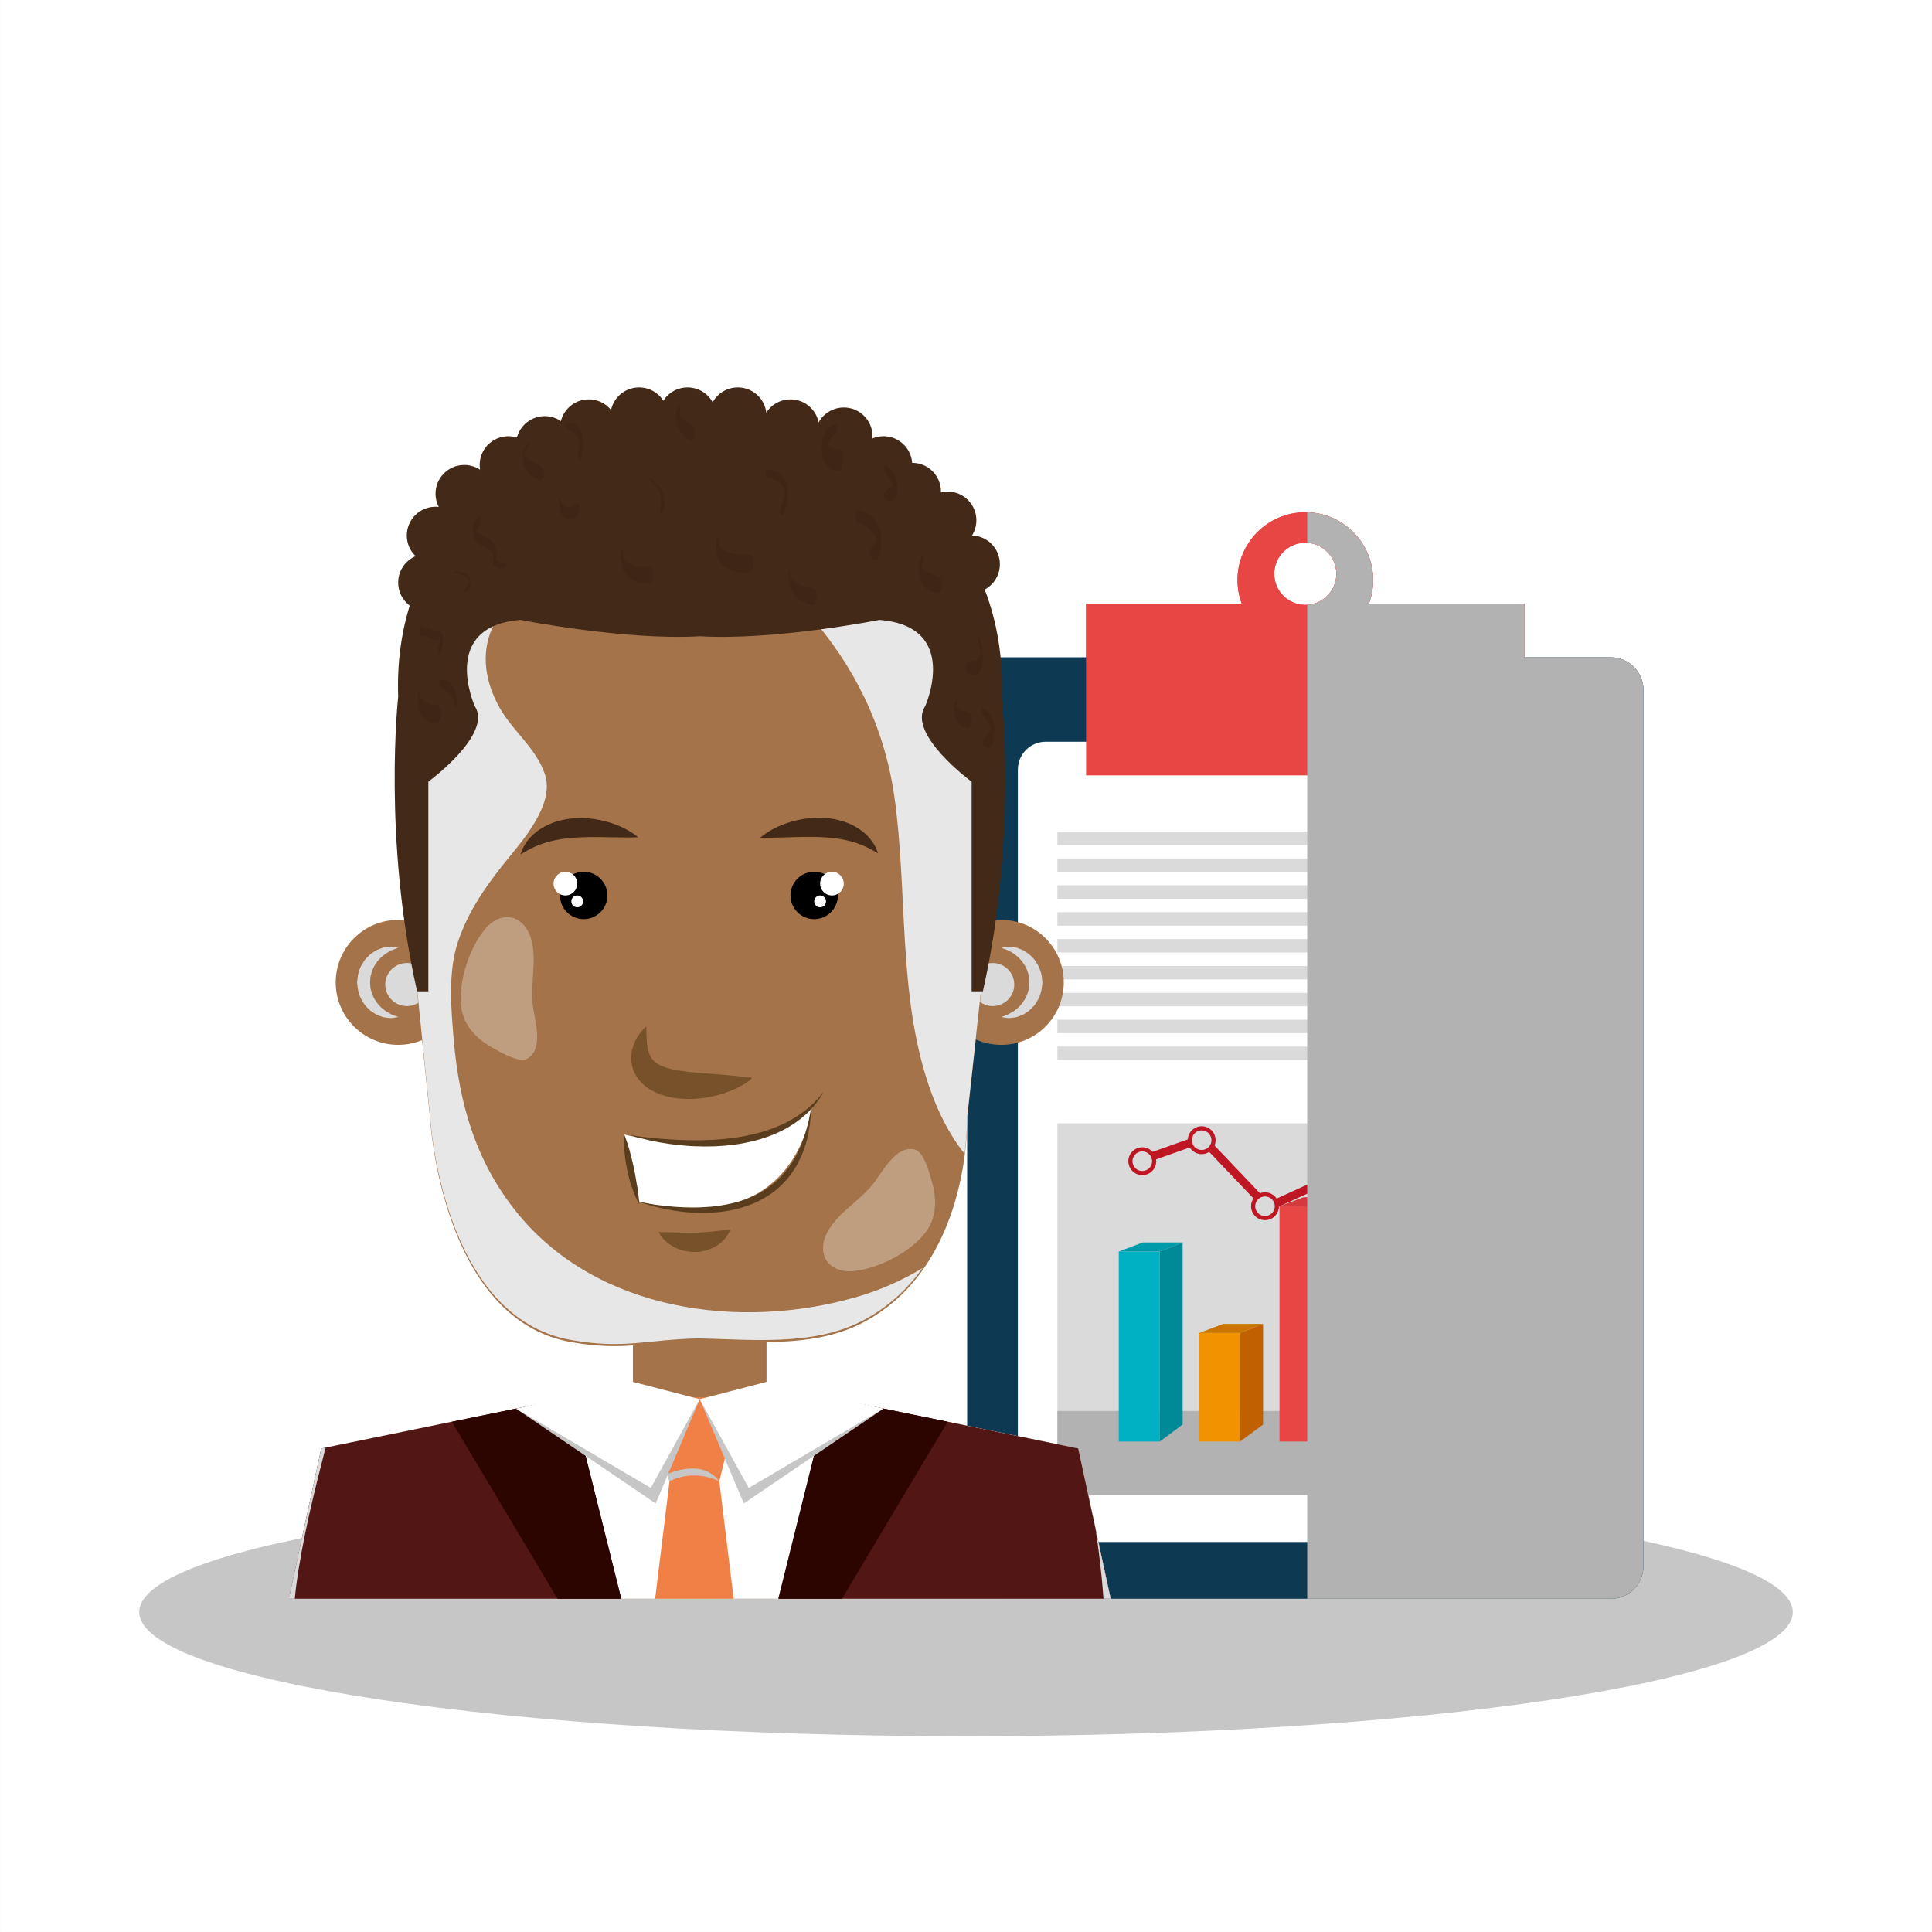 <?xml version="1.0" encoding="utf-8"?>
<!-- Generator: Adobe Illustrator 27.5.0, SVG Export Plug-In . SVG Version: 6.00 Build 0)  -->
<svg version="1.1" id="Capa_1" xmlns="http://www.w3.org/2000/svg" xmlns:xlink="http://www.w3.org/1999/xlink" x="0px" y="0px"
	 viewBox="0 0 425.2 425.2" style="enable-background:new 0 0 425.2 425.2;" xml:space="preserve">
<rect x="0" y="0" width="425.2" height="425.2" fill="#333333" stroke="none"/>
<rect x="0.002" y="0.001" style="fill:#FFFFFF;" width="425.196" height="425.197"/>
<path style="fill:#C6C6C6;" d="M394.56,354.784c0,15.087-81.468,27.321-181.961,27.321c-100.49,0-181.958-12.233-181.958-27.321
	c0-15.088,81.468-27.322,181.958-27.322C313.092,327.462,394.56,339.695,394.56,354.784z"/>
<g>
	<g>
		<g>
			<path style="fill:#E74645;" d="M301.282,132.83c0.595-1.61,0.924-3.346,0.924-5.162c0-8.244-6.684-14.927-14.927-14.927
				c-8.245,0-14.927,6.683-14.927,14.927c0,1.816,0.331,3.552,0.925,5.162h-34.252v37.816h96.505V132.83H301.282z M287.279,133.124
				c-3.776,0-6.837-3.062-6.837-6.837c0-3.776,3.061-6.838,6.837-6.838c3.777,0,6.838,3.061,6.838,6.838
				C294.117,130.062,291.056,133.124,287.279,133.124z"/>
			<path style="fill:#0D3953;" d="M361.704,344.658c0,3.98-3.228,7.207-7.207,7.207H220.061c-3.98,0-7.208-3.227-7.208-7.207
				V151.865c0-3.98,3.227-7.206,7.208-7.206h134.437c3.979,0,7.207,3.226,7.207,7.206V344.658z"/>
			<g>
				<path style="fill:#FFFFFF;" d="M350.54,333.239c0,3.383-2.742,6.126-6.125,6.126H230.145c-3.385,0-6.128-2.743-6.128-6.126
					V169.368c0-3.384,2.743-6.128,6.128-6.128h114.271c3.383,0,6.125,2.745,6.125,6.128V333.239z"/>
				<g>
					<rect x="232.716" y="183.023" style="fill:#DADADA;" width="109.126" height="2.955"/>
					<rect x="232.716" y="188.936" style="fill:#DADADA;" width="109.126" height="2.956"/>
					<rect x="232.716" y="194.85" style="fill:#DADADA;" width="109.126" height="2.957"/>
					<rect x="232.716" y="200.764" style="fill:#DADADA;" width="109.126" height="2.957"/>
					<rect x="232.716" y="206.676" style="fill:#DADADA;" width="109.126" height="2.958"/>
					<rect x="232.716" y="212.592" style="fill:#DADADA;" width="109.126" height="2.957"/>
					<rect x="232.716" y="218.506" style="fill:#DADADA;" width="109.126" height="2.957"/>
					<rect x="232.716" y="224.419" style="fill:#DADADA;" width="109.126" height="2.958"/>
					<rect x="232.716" y="230.333" style="fill:#DADADA;" width="109.126" height="2.957"/>
				</g>
				<rect x="232.716" y="247.228" style="fill:#DADADA;" width="109.126" height="81.789"/>
				<rect x="232.716" y="310.536" style="fill:#B2B2B2;" width="109.126" height="18.48"/>
				<g>
					<g>
						<rect x="297.646" y="280.593" style="fill:#7B930F;" width="9.021" height="36.667"/>
						<polygon style="fill:#677C0C;" points="297.646,280.593 302.917,278.603 311.703,278.603 306.667,280.593 						"/>
						<polygon style="fill:#566A09;" points="311.703,278.603 311.703,313.512 306.667,317.26 306.667,280.593 						"/>
					</g>
					<g>
						<rect x="314.28" y="299.923" style="fill:#8A2A2D;" width="9.021" height="17.337"/>
						<polygon style="fill:#772425;" points="314.28,299.923 319.552,297.931 328.338,297.931 323.301,299.923 						"/>
						<polygon style="fill:#5C1A19;" points="328.338,297.931 328.338,313.512 323.301,317.26 323.301,299.923 						"/>
					</g>
					<g>
						<rect x="281.598" y="265.481" style="fill:#E74645;" width="9.02" height="51.778"/>
						<polygon style="fill:#D4393E;" points="281.598,265.481 286.869,263.492 295.655,263.492 290.617,265.481 						"/>
						<polygon style="fill:#A62E2F;" points="295.655,263.492 295.655,313.512 290.617,317.26 290.617,265.481 						"/>
					</g>
					<g>
						<rect x="263.922" y="293.362" style="fill:#F39200;" width="9.02" height="23.897"/>
						<polygon style="fill:#C97500;" points="263.922,293.362 269.192,291.371 277.979,291.371 272.942,293.362 						"/>
						<polygon style="fill:#C06000;" points="277.979,291.371 277.979,313.512 272.942,317.26 272.942,293.362 						"/>
					</g>
					<g>
						<rect x="246.219" y="275.44" style="fill:#00B1C3;" width="9.021" height="41.82"/>
						<polygon style="fill:#009BAB;" points="246.219,275.44 251.491,273.447 260.276,273.447 255.24,275.44 						"/>
						<polygon style="fill:#008A97;" points="260.276,273.447 260.276,313.512 255.24,317.26 255.24,275.44 						"/>
					</g>
				</g>
				<g>
					<g>
						<polygon style="fill:#BE1622;" points="278.757,266.783 264.347,251.648 251.83,256.079 251.222,254.366 264.848,249.543 
							279.182,264.594 302.69,253.879 310.398,274.284 325.377,263.772 326.418,265.259 309.526,277.116 301.677,256.338 						"/>
					</g>
					<g>
						<path style="fill:#DADADA;" d="M328.297,265.556c-0.515,1.349-2.025,2.025-3.373,1.511c-1.349-0.514-2.025-2.025-1.511-3.372
							c0.515-1.35,2.024-2.025,3.373-1.509C328.133,262.7,328.81,264.21,328.297,265.556z"/>
						<path style="fill:#BE1622;" d="M324.764,267.49c-1.581-0.601-2.376-2.376-1.772-3.956c0.602-1.581,2.375-2.376,3.956-1.773
							c1.579,0.603,2.375,2.378,1.775,3.958C328.117,267.3,326.344,268.093,324.764,267.49z M326.624,262.61
							c-1.11-0.424-2.361,0.134-2.786,1.246c-0.424,1.112,0.135,2.361,1.247,2.786c1.114,0.425,2.362-0.135,2.786-1.247
							C328.297,264.284,327.738,263.034,326.624,262.61z"/>
					</g>
					<g>
						<path style="fill:#DADADA;" d="M304.753,255.696c-0.514,1.349-2.022,2.023-3.371,1.509c-1.348-0.513-2.024-2.022-1.51-3.37
							c0.515-1.348,2.023-2.024,3.371-1.509C304.591,252.839,305.268,254.348,304.753,255.696z"/>
						<path style="fill:#BE1622;" d="M301.221,257.631c-1.581-0.602-2.376-2.378-1.772-3.958c0.602-1.58,2.378-2.375,3.958-1.771
							c1.581,0.601,2.375,2.376,1.772,3.956C304.577,257.439,302.801,258.234,301.221,257.631z M303.082,252.749
							c-1.112-0.424-2.361,0.136-2.786,1.247c-0.424,1.112,0.135,2.362,1.248,2.786c1.112,0.423,2.36-0.137,2.786-1.248
							C304.752,254.422,304.193,253.174,303.082,252.749z"/>
					</g>
					<g>
						<path style="fill:#DADADA;" d="M312.835,276.064c-0.516,1.35-2.024,2.026-3.374,1.51c-1.348-0.514-2.023-2.022-1.51-3.372
							c0.514-1.347,2.025-2.022,3.373-1.51C312.673,273.207,313.348,274.717,312.835,276.064z"/>
						<path style="fill:#BE1622;" d="M309.3,277.999c-1.58-0.601-2.376-2.377-1.772-3.957c0.603-1.581,2.378-2.376,3.958-1.773
							c1.581,0.602,2.375,2.378,1.771,3.958C312.656,277.808,310.88,278.603,309.3,277.999z M311.163,273.118
							c-1.113-0.425-2.362,0.135-2.786,1.248c-0.424,1.112,0.134,2.361,1.247,2.786c1.11,0.423,2.361-0.137,2.786-1.248
							C312.832,274.79,312.274,273.541,311.163,273.118z"/>
					</g>
					<g>
						<path style="fill:#DADADA;" d="M280.845,266.403c-0.515,1.348-2.023,2.024-3.371,1.51c-1.348-0.513-2.026-2.023-1.51-3.372
							c0.513-1.348,2.023-2.023,3.37-1.509C280.683,263.546,281.359,265.056,280.845,266.403z"/>
						<path style="fill:#BE1622;" d="M277.31,268.338c-1.58-0.602-2.375-2.376-1.772-3.957c0.604-1.58,2.377-2.375,3.958-1.773
							c1.58,0.602,2.375,2.378,1.773,3.957C280.667,268.146,278.891,268.941,277.31,268.338z M279.173,263.457
							c-1.112-0.425-2.362,0.135-2.785,1.246c-0.424,1.113,0.134,2.363,1.247,2.786c1.111,0.424,2.36-0.136,2.785-1.247
							C280.844,265.131,280.284,263.88,279.173,263.457z"/>
					</g>
					<g>
						<path style="fill:#DADADA;" d="M266.908,251.868c-0.514,1.348-2.023,2.025-3.373,1.51c-1.347-0.514-2.024-2.023-1.51-3.372
							c0.515-1.347,2.023-2.025,3.372-1.511C266.747,249.011,267.422,250.52,266.908,251.868z"/>
						<path style="fill:#BE1622;" d="M263.375,253.801c-1.581-0.602-2.375-2.376-1.775-3.956c0.604-1.58,2.378-2.376,3.961-1.773
							c1.579,0.603,2.373,2.378,1.772,3.959C266.729,253.609,264.954,254.405,263.375,253.801z M265.235,248.921
							c-1.11-0.425-2.361,0.134-2.784,1.247c-0.425,1.111,0.135,2.361,1.248,2.785c1.111,0.425,2.359-0.135,2.784-1.247
							C266.908,250.594,266.349,249.344,265.235,248.921z"/>
					</g>
					<g>
						<path style="fill:#DADADA;" d="M253.836,256.496c-0.513,1.349-2.023,2.025-3.37,1.511c-1.348-0.515-2.025-2.024-1.511-3.372
							c0.514-1.347,2.025-2.025,3.372-1.511C253.674,253.638,254.35,255.148,253.836,256.496z"/>
						<path style="fill:#BE1622;" d="M250.305,258.43c-1.581-0.602-2.376-2.378-1.775-3.959c0.604-1.578,2.379-2.373,3.959-1.771
							c1.578,0.603,2.376,2.377,1.771,3.958C253.657,258.238,251.884,259.032,250.305,258.43z M252.166,253.549
							c-1.113-0.426-2.362,0.134-2.786,1.247c-0.425,1.111,0.135,2.361,1.246,2.785c1.111,0.423,2.362-0.136,2.785-1.25
							C253.836,255.222,253.276,253.972,252.166,253.549z"/>
					</g>
				</g>
			</g>
			<path style="fill:#E74645;" d="M301.282,132.83c0.595-1.61,0.924-3.346,0.924-5.162c0-8.244-6.684-14.927-14.927-14.927
				c-8.245,0-14.927,6.683-14.927,14.927c0,1.816,0.331,3.552,0.925,5.162h-34.252v37.816h96.505V132.83H301.282z M287.279,133.124
				c-3.776,0-6.837-3.062-6.837-6.837c0-3.776,3.061-6.838,6.837-6.838c3.777,0,6.838,3.061,6.838,6.838
				C294.117,130.062,291.056,133.124,287.279,133.124z"/>
		</g>
		<path style="fill:#B2B2B2;" d="M354.497,144.659h-18.966V132.83h-34.249c0.595-1.61,0.924-3.346,0.924-5.162
			c0-8.104-6.46-14.696-14.511-14.916v6.719c3.583,0.215,6.422,3.18,6.422,6.816c0,3.636-2.84,6.601-6.422,6.815v218.762h66.802
			c3.979,0,7.207-3.227,7.207-7.207V151.865C361.704,147.885,358.477,144.659,354.497,144.659z"/>
	</g>
	<g>
		<g>
			<rect x="139.303" y="281.286" style="fill:#A47349;" width="29.399" height="26.658"/>
			<polygon style="fill:#A47349;" points="244.438,351.865 237.295,318.79 165.684,304.125 154.002,304.26 142.322,304.125 
				70.711,318.79 63.568,351.865 			"/>
			<polygon style="fill:#FFFFFF;" points="244.438,351.865 237.295,318.79 182.574,307.584 154.002,307.944 125.678,307.533 
				70.711,318.79 63.568,351.865 			"/>
			<g>
				<path style="fill:#F08046;" d="M147.348,326.031c0,0,0.106-0.165,0.385-0.393C147.605,325.767,147.477,325.889,147.348,326.031
					l-3.165,25.834h17.29l-3.165-25.834l2.545-10.571c0.936-1.581,1.217-3.41,0.248-5.006c-0.878-1.449-2.082-2.2-3.446-2.576
					c-2.162-0.591-4.726-0.246-7.029-0.246c-2.286,0-3.922,0.211-5.435,2.007c-1.513,1.807-1.615,3.75-0.389,5.82L147.348,326.031z"
					/>
				<path style="fill:#C6C6C6;" d="M146.921,324.392c0,0,7.666-3.583,11.356,1.639c0,0-5.17-2.943-10.961,0L146.921,324.392z"/>
			</g>
			<polygon style="fill:#521714;" points="244.438,351.865 237.295,318.79 182.574,307.584 171.436,351.865 			"/>
			<polygon style="fill:#521714;" points="136.727,351.865 125.678,307.533 70.711,318.79 63.568,351.865 			"/>
			<polygon style="fill:#2C0400;" points="136.727,351.865 125.678,307.533 99.443,312.905 122.705,351.865 			"/>
			<polygon style="fill:#2C0400;" points="185.3,351.865 208.561,312.905 182.327,307.533 171.278,351.865 			"/>
			<path style="fill:#DADADA;" d="M64.88,351.865c0.093-0.85,0.162-1.702,0.272-2.547c1.352-10.403,3.907-20.568,6.504-30.721
				l-0.946,0.193l-6.881,31.862c-0.115,0.391-0.226,0.8-0.333,1.213H64.88z"/>
			<path style="fill:#DADADA;" d="M244.438,351.865l-3.335-15.443c0.779,5.095,1.389,10.267,1.757,15.443H244.438z"/>
			<g>
				<polygon style="fill:#C6C6C6;" points="140.388,307.53 113.559,310.015 144.307,330.875 154.002,307.944 				"/>
				<polygon style="fill:#FFFFFF;" points="139.303,304.125 113.559,310.015 143.223,327.465 154.002,307.944 				"/>
			</g>
			<g>
				<polygon style="fill:#C6C6C6;" points="167.616,307.53 194.445,310.015 163.697,330.875 154.002,307.944 				"/>
				<polygon style="fill:#FFFFFF;" points="168.7,304.125 194.445,310.015 164.781,327.465 154.002,307.944 				"/>
			</g>
			<g>
				<g>
					<path style="fill:#A47349;" d="M234.119,216.205c0,7.595-6.154,13.748-13.748,13.748c-7.592,0-13.747-6.153-13.747-13.748
						c0-7.592,6.155-13.745,13.747-13.745C227.964,202.46,234.119,208.613,234.119,216.205z"/>
					<g>
						<g>
							<path style="fill:#DADADA;" d="M229.412,216.195l-0.002-0.008l-0.001-0.02l-0.004-0.044l-0.009-0.081l-0.018-0.167
								l-0.039-0.328l-0.078-0.657c-0.026-0.444-0.176-0.858-0.316-1.271c-0.205-0.855-0.725-1.556-1.149-2.246
								c-0.235-0.33-0.526-0.614-0.801-0.888c-0.268-0.284-0.543-0.54-0.864-0.729c-0.307-0.207-0.595-0.411-0.887-0.586
								c-0.301-0.157-0.625-0.253-0.914-0.37c-0.299-0.099-0.554-0.236-0.845-0.282c-0.288-0.038-0.564-0.073-0.82-0.106
								c-0.251-0.028-0.482-0.061-0.691-0.068c-0.201,0.023-0.385,0.046-0.552,0.068c-0.667,0.094-1.051,0.175-1.051,0.175
								s0.36,0.155,0.993,0.383c0.159,0.056,0.333,0.12,0.523,0.186c0.163,0.097,0.34,0.2,0.528,0.31
								c0.369,0.201,0.753,0.421,1.148,0.769c0.194,0.165,0.415,0.302,0.602,0.492c0.176,0.211,0.368,0.404,0.557,0.606
								c0.208,0.186,0.364,0.427,0.508,0.678c0.139,0.256,0.344,0.465,0.475,0.729c0.237,0.543,0.498,1.076,0.616,1.672
								c0.081,0.292,0.189,0.574,0.178,0.886l0.031,0.456l0.02,0.229l0.011,0.112l0.004,0.059l0.003,0.025v0.002
								c-0.066,0.686-0.064,1.515-0.269,1.893c-0.102,0.5-0.356,1.06-0.597,1.599c-0.13,0.266-0.337,0.472-0.475,0.727
								c-0.143,0.254-0.3,0.495-0.506,0.678c-0.189,0.206-0.38,0.399-0.557,0.604c-0.189,0.193-0.407,0.333-0.603,0.495
								c-0.385,0.343-0.794,0.576-1.175,0.777c-0.188,0.109-0.371,0.203-0.538,0.307c-0.179,0.068-0.343,0.13-0.491,0.183
								c-0.605,0.223-0.985,0.383-0.985,0.383s0.364,0.084,1.061,0.178c0.176,0.018,0.371,0.041,0.583,0.064
								c0.208-0.008,0.435-0.044,0.681-0.071c0.249-0.031,0.516-0.064,0.795-0.099c0.281-0.046,0.544-0.183,0.843-0.282
								c0.289-0.117,0.612-0.21,0.915-0.368c0.289-0.177,0.579-0.38,0.886-0.586c0.321-0.19,0.597-0.446,0.865-0.729
								c0.275-0.277,0.562-0.563,0.8-0.893c0.422-0.692,0.944-1.365,1.169-2.319c0.354-0.977,0.314-1.599,0.437-2.37
								C229.419,216.061,229.409,216.264,229.412,216.195z"/>
							<path style="fill:#DADADA;" d="M223.216,216.68c0-2.614-2.129-4.74-4.741-4.74c-2.613,0-4.74,2.126-4.74,4.74
								c0,2.616,2.127,4.743,4.74,4.743C221.087,221.422,223.216,219.296,223.216,216.68z"/>
						</g>
					</g>
				</g>
				<g>
					<path style="fill:#A47349;" d="M73.885,216.205c0,7.595,6.156,13.748,13.748,13.748c7.593,0,13.748-6.153,13.748-13.748
						c0-7.592-6.155-13.745-13.748-13.745C80.04,202.46,73.885,208.613,73.885,216.205z"/>
					<g>
						<path style="fill:#DADADA;" d="M78.594,216.195v-0.008l0.003-0.02l0.004-0.044l0.009-0.081l0.019-0.167l0.035-0.328
							l0.08-0.657c0.026-0.444,0.177-0.858,0.313-1.271c0.209-0.855,0.725-1.556,1.152-2.246c0.235-0.33,0.525-0.614,0.799-0.888
							c0.268-0.284,0.545-0.54,0.866-0.729c0.306-0.207,0.595-0.411,0.886-0.586c0.301-0.157,0.625-0.253,0.914-0.37
							c0.3-0.099,0.555-0.236,0.846-0.282c0.289-0.038,0.562-0.073,0.819-0.106c0.254-0.028,0.481-0.061,0.692-0.068
							c0.201,0.023,0.385,0.046,0.551,0.068c0.668,0.094,1.051,0.175,1.051,0.175s-0.358,0.155-0.995,0.383
							c-0.157,0.056-0.332,0.12-0.521,0.186c-0.162,0.097-0.34,0.2-0.526,0.31c-0.369,0.201-0.754,0.421-1.149,0.769
							c-0.195,0.165-0.415,0.302-0.603,0.492c-0.175,0.211-0.367,0.404-0.556,0.606c-0.208,0.186-0.364,0.427-0.509,0.678
							c-0.138,0.256-0.345,0.465-0.473,0.729c-0.241,0.543-0.499,1.076-0.616,1.672c-0.082,0.292-0.189,0.574-0.179,0.886
							l-0.033,0.456l-0.018,0.229l-0.011,0.112l-0.006,0.059l-0.002,0.025v0.002c0.065,0.686,0.065,1.515,0.269,1.893
							c0.102,0.5,0.356,1.06,0.599,1.599c0.127,0.266,0.336,0.472,0.473,0.727c0.144,0.254,0.3,0.495,0.508,0.678
							c0.188,0.206,0.38,0.399,0.556,0.604c0.188,0.193,0.406,0.333,0.601,0.495c0.387,0.343,0.795,0.576,1.177,0.777
							c0.189,0.109,0.371,0.203,0.538,0.307c0.178,0.068,0.343,0.13,0.492,0.183c0.605,0.223,0.983,0.383,0.983,0.383
							s-0.365,0.084-1.06,0.178c-0.175,0.018-0.37,0.041-0.584,0.064c-0.21-0.008-0.433-0.044-0.68-0.071
							c-0.25-0.031-0.515-0.064-0.794-0.099c-0.283-0.046-0.545-0.183-0.843-0.282c-0.289-0.117-0.612-0.21-0.915-0.368
							c-0.289-0.177-0.579-0.38-0.886-0.586c-0.321-0.19-0.597-0.446-0.866-0.729c-0.274-0.277-0.563-0.563-0.799-0.893
							c-0.421-0.692-0.945-1.365-1.168-2.319c-0.354-0.977-0.316-1.599-0.437-2.37C78.585,216.061,78.596,216.264,78.594,216.195z"
							/>
						<path style="fill:#DADADA;" d="M84.79,216.68c0-2.614,2.125-4.74,4.74-4.74c2.613,0,4.74,2.126,4.74,4.74
							c0,2.616-2.127,4.743-4.74,4.743C86.915,221.422,84.79,219.296,84.79,216.68z"/>
					</g>
				</g>
				<path style="fill:#A47349;" d="M212.854,246.287l7.517-68.737c-5.737-59.394-53.5-67.283-66.607-68.897
					c-13.107,1.614-60.392,9.503-66.131,68.897l7.041,68.737c0,0,2.44,44.09,31.062,49.097c11.796,2.063,16.327-0.104,28.029-0.363
					c11.704,0.259,25.051,1.692,35.729-3.725C213.734,279,212.854,246.287,212.854,246.287z"/>
				<path style="fill:#E7E7E7;" d="M196.822,175.246c2.996,20.937,0.726,43.461,7.602,63.69c1.867,5.491,4.398,10.649,7.868,15.009
					c0.645-4.854,0.562-8.122,0.562-8.122l7.517-68.737c-5.737-59.394-53.5-67.286-66.607-68.894
					c-2.651,0.324-6.717,0.919-11.542,2.131C169.838,121.853,192.378,144.205,196.822,175.246z"/>
				<path style="fill:#E7E7E7;" d="M113.966,267.106c-9.164-11.195-12.885-23.994-14.107-38.26
					c-0.595-6.938-1.307-15.024,0.995-21.758c2.182-6.379,5.774-11.647,9.947-16.887c3.829-4.806,11.398-12.962,9.123-19.79
					c-1.885-5.666-6.966-9.412-9.875-14.499c-5.259-9.196-3.836-18.493,3.547-24.166c0.378-0.482,0.901-0.911,1.618-1.238
					c4.833-2.195,7.021-7.126,5.385-11.246c-15.146,9.262-29.917,26.272-32.966,57.823l7.041,68.737c0,0,2.44,44.091,31.062,49.1
					c11.796,2.06,16.327-0.109,28.029-0.366c11.704,0.256,25.051,1.695,35.729-3.723c5.865-2.976,10.251-7.15,13.543-11.766
					c-4.425,2.718-9.335,4.895-14.707,6.435C162.877,292.788,131.581,288.639,113.966,267.106z"/>
				<path d="M133.675,197.078c0,2.877-2.333,5.212-5.214,5.212c-2.879,0-5.214-2.335-5.214-5.212c0-2.88,2.335-5.217,5.214-5.217
					C131.342,191.861,133.675,194.198,133.675,197.078z"/>
				<path d="M184.402,197.078c0,2.877-2.336,5.212-5.214,5.212c-2.881,0-5.216-2.335-5.216-5.212c0-2.88,2.335-5.217,5.216-5.217
					C182.065,191.861,184.402,194.198,184.402,197.078z"/>
				<path style="fill:#76512A;" d="M144.997,271.169c0,0,0.318,0,0.823,0.003c0.475,0.007,1.155,0.018,1.968,0.033
					c0.376,0.008,0.783,0.02,1.213,0.033c0.413,0.033,0.853,0,1.283,0.04c0.438-0.023,0.875,0.025,1.317,0.01
					c0.441-0.01,0.881,0.021,1.319-0.02c0.441,0.025,0.871-0.033,1.307-0.041c0.438,0.008,0.855-0.074,1.286-0.081
					c0.432,0.004,0.832-0.102,1.247-0.114c0.419-0.01,0.806-0.089,1.184-0.13c0.371-0.056,0.761-0.041,1.077-0.104
					c0.314-0.063,0.62-0.083,0.871-0.111c0.507-0.051,0.839-0.051,0.839-0.051s-0.102,0.294-0.361,0.751
					c-0.129,0.228-0.289,0.515-0.505,0.81c-0.2,0.314-0.49,0.591-0.808,0.914c-0.325,0.307-0.683,0.654-1.127,0.913
					c-0.442,0.259-0.9,0.597-1.439,0.779c-0.532,0.191-1.083,0.445-1.679,0.523c-0.591,0.127-1.198,0.208-1.808,0.208
					c-0.611,0.018-1.218-0.033-1.805-0.134c-0.592-0.068-1.146-0.266-1.68-0.426c-0.52-0.213-1.02-0.406-1.457-0.678
					c-0.445-0.249-0.841-0.52-1.185-0.804c-0.688-0.566-1.173-1.14-1.469-1.584C145.108,271.474,144.997,271.169,144.997,271.169z"
					/>
				<g>
					<path style="fill:#FFFFFF;" d="M127.038,194.47c0,1.441-1.167,2.608-2.607,2.608c-1.439,0-2.606-1.167-2.606-2.608
						c0-1.441,1.167-2.609,2.606-2.609C125.871,191.861,127.038,193.028,127.038,194.47z"/>
					<path style="fill:#FFFFFF;" d="M128.344,198.379c0,0.721-0.585,1.304-1.306,1.304c-0.717,0-1.302-0.583-1.302-1.304
						c0-0.718,0.585-1.301,1.302-1.301C127.758,197.078,128.344,197.662,128.344,198.379z"/>
				</g>
				<g>
					<path style="fill:#FFFFFF;" d="M180.49,194.47c0,1.441,1.167,2.608,2.606,2.608c1.44,0,2.607-1.167,2.607-2.608
						c0-1.441-1.167-2.609-2.607-2.609C181.657,191.861,180.49,193.028,180.49,194.47z"/>
					<path style="fill:#FFFFFF;" d="M179.188,198.379c0,0.721,0.582,1.304,1.303,1.304c0.72,0,1.305-0.583,1.305-1.304
						c0-0.718-0.585-1.301-1.305-1.301C179.77,197.078,179.188,197.662,179.188,198.379z"/>
				</g>
				<g>
					<g>
						<path style="fill:#432918;" d="M167.329,184.365c0,0,0.341-0.33,1.003-0.793c0.658-0.472,1.639-1.074,2.888-1.644
							c1.246-0.574,2.763-1.105,4.452-1.469c1.687-0.368,3.552-0.554,5.441-0.466c1.885,0.095,3.796,0.46,5.486,1.151
							c1.694,0.675,3.14,1.655,4.17,2.674c0.52,0.506,0.932,1.026,1.267,1.5c0.334,0.473,0.553,0.938,0.749,1.29
							c0.329,0.763,0.456,1.206,0.456,1.206s-0.433-0.226-1.082-0.633c-0.351-0.178-0.755-0.403-1.218-0.631
							c-0.469-0.223-0.981-0.466-1.553-0.681c-0.567-0.222-1.177-0.437-1.832-0.616c-0.646-0.195-1.341-0.345-2.057-0.489
							c-0.36-0.062-0.727-0.125-1.098-0.189c-0.375-0.048-0.755-0.097-1.138-0.146c-0.773-0.066-1.557-0.159-2.357-0.176
							c-3.188-0.169-6.521,0.009-9.116,0.069c-1.295,0.039-2.406,0.053-3.198,0.053
							C167.802,184.381,167.329,184.365,167.329,184.365z"/>
					</g>
				</g>
				<g>
					<g>
						<path style="fill:#432918;" d="M140.434,184.279c0,0-0.473,0.022-1.262,0.025c-0.792,0.01-1.904,0.009-3.199-0.014
							c-2.596-0.028-5.931-0.165-9.116,0.043c-0.801,0.027-1.583,0.129-2.355,0.205c-0.382,0.054-0.761,0.107-1.135,0.16
							c-0.37,0.068-0.736,0.136-1.095,0.202c-0.714,0.152-1.407,0.311-2.051,0.513c-0.652,0.187-1.26,0.41-1.824,0.638
							c-0.569,0.223-1.079,0.472-1.545,0.701c-0.46,0.233-0.861,0.463-1.21,0.645c-0.645,0.415-1.075,0.646-1.075,0.646
							s0.122-0.444,0.441-1.211c0.192-0.355,0.405-0.822,0.733-1.3c0.329-0.478,0.734-1.003,1.249-1.515
							c1.017-1.032,2.451-2.029,4.137-2.724c1.682-0.711,3.589-1.099,5.472-1.217c1.888-0.111,3.755,0.052,5.446,0.399
							c1.694,0.343,3.217,0.856,4.47,1.415c1.255,0.554,2.243,1.145,2.908,1.608C140.089,183.954,140.434,184.279,140.434,184.279z"
							/>
					</g>
				</g>
				<path style="opacity:0.3;fill:#FFFFFF;" d="M203.665,271.271c-3.516,4.527-10.47,7.948-15.792,8.462
					c-5.802,0.561-8.415-4.078-5.594-8.898c2.389-4.088,6.773-6.471,9.728-10.087c2.136-2.616,5.047-8.739,9.287-7.774
					c2.132,0.482,3.373,5.562,3.884,7.381C206.216,264.069,206.119,268.114,203.665,271.271z"/>
				<path style="opacity:0.3;fill:#FFFFFF;" d="M101.524,221.678c-0.713-5.686,1.784-13.022,5.184-17.148
					c3.706-4.501,8.833-3.068,10.25,2.337c1.2,4.578-0.217,9.36,0.253,14.012c0.339,3.359,2.61,9.744-1.073,12.066
					c-1.845,1.162-6.317-1.551-7.962-2.477C104.813,228.575,102.021,225.647,101.524,221.678z"/>
				<g>
					<path style="fill:#76512A;" d="M142.223,225.876c0,0,0.005,0.148,0.014,0.425c-0.007,0.272,0.029,0.673,0.023,1.157
						c0.038,0.97,0.079,2.349,0.407,3.681c0.165,0.66,0.414,1.289,0.754,1.78c0.334,0.5,0.744,0.86,1.247,1.189
						c0.509,0.324,1.15,0.603,1.901,0.854c0.755,0.233,1.606,0.449,2.512,0.59c0.9,0.176,1.852,0.273,2.809,0.387
						c0.959,0.089,1.925,0.187,2.876,0.26c1.954,0.156,3.777,0.301,5.34,0.425c1.602,0.14,2.977,0.296,3.95,0.411
						c0.241,0.021,0.458,0.041,0.646,0.066c0.091,0.008,0.175,0.016,0.252,0.022c0.036,0.003,0.072,0.003,0.091,0.009
						c0.013,0.004,0.018,0.001-0.003,0.036c-0.014,0.019-0.022,0.042-0.024,0.064c-0.009,0.021-0.005,0.111,0.034,0.147
						c0.036,0.042,0.064,0.042,0.076,0.044c-0.138-0.114-0.358-0.157-0.334-0.158c0.023,0.013,0.072-0.108,0.438-0.178
						c0.026,0.007,0.07,0.015,0.117,0.068c0.041,0.043,0.051,0.142,0.039,0.17c-0.006,0.029-0.02,0.059-0.038,0.085
						c-0.043,0.06-0.067,0.076-0.086,0.097c-0.035,0.033-0.072,0.067-0.11,0.103c-0.069,0.059-0.145,0.123-0.227,0.192
						c-0.161,0.137-0.351,0.27-0.566,0.41c-0.855,0.586-2.125,1.291-3.724,1.917c-1.597,0.629-3.521,1.185-5.664,1.491
						c-1.07,0.151-2.197,0.256-3.361,0.247c-1.165,0.013-2.366-0.093-3.592-0.292c-1.218-0.232-2.469-0.559-3.684-1.124
						c-1.213-0.549-2.413-1.336-3.378-2.405c-0.975-1.055-1.639-2.4-1.886-3.662c-0.259-1.269-0.151-2.418,0.066-3.372
						c0.468-1.913,1.341-3.144,1.978-3.954c0.308-0.407,0.613-0.698,0.798-0.893C142.115,225.977,142.223,225.876,142.223,225.876z"
						/>
				</g>
				<path style="fill:#FFFFFF;" d="M140.746,264.503c-1.893-6.151-3.364-14.809-3.364-14.809s26.998,6.95,41.128-5.656
					C178.51,244.039,175.763,273.057,140.746,264.503z"/>
				<g>
					<g>
						<path style="fill:#5A3D1D;" d="M138.54,249.791c0,0,0.719,0.116,1.977,0.29c1.255,0.189,3.06,0.37,5.218,0.558
							c2.16,0.179,4.681,0.315,7.375,0.315c1.348,0.017,2.736-0.058,4.145-0.117c1.406-0.094,2.834-0.21,4.246-0.424
							c1.419-0.17,2.819-0.445,4.184-0.761c0.685-0.152,1.346-0.361,2.014-0.525c0.653-0.204,1.3-0.409,1.929-0.627
							c1.244-0.472,2.435-0.963,3.518-1.527c1.084-0.562,2.069-1.167,2.952-1.77c0.43-0.318,0.843-0.623,1.236-0.913
							c0.372-0.318,0.725-0.619,1.057-0.902c0.667-0.568,1.163-1.153,1.619-1.593c0.821-0.968,1.29-1.521,1.29-1.521
							s-0.365,0.625-1.061,1.704c-0.404,0.493-0.841,1.148-1.45,1.805c-0.306,0.33-0.631,0.681-0.975,1.051
							c-0.378,0.335-0.775,0.688-1.19,1.056c-0.857,0.704-1.831,1.421-2.931,2.066c-1.094,0.657-2.302,1.254-3.59,1.783
							c-1.295,0.504-2.652,0.982-4.069,1.325c-1.414,0.345-2.863,0.65-4.326,0.84c-1.462,0.203-2.932,0.305-4.378,0.383
							c-1.446,0.055-2.871,0.046-4.244-0.011c-1.375-0.037-2.698-0.167-3.949-0.294c-1.251-0.133-2.427-0.303-3.507-0.489
							c-2.163-0.36-3.934-0.81-5.168-1.127C139.227,250.036,138.54,249.791,138.54,249.791z"/>
					</g>
				</g>
				<g>
					<g>
						<path style="fill:#5A3D1D;" d="M140.746,264.503c0,0,0.773,0.172,2.132,0.407c1.355,0.253,3.311,0.497,5.65,0.685
							c1.17,0.09,2.44,0.141,3.779,0.152c1.339,0.011,2.748-0.06,4.195-0.179c1.445-0.141,2.929-0.357,4.403-0.703
							c1.482-0.313,2.941-0.803,4.346-1.394c1.405-0.593,2.743-1.332,3.96-2.203c0.612-0.429,1.165-0.925,1.736-1.385
							c0.507-0.528,1.073-0.992,1.518-1.553c0.931-1.082,1.75-2.21,2.396-3.362c0.68-1.137,1.16-2.299,1.634-3.365
							c0.35-1.109,0.79-2.098,0.997-3.031c0.237-0.923,0.494-1.724,0.592-2.405c0.258-1.352,0.427-2.129,0.427-2.129
							c0,0-0.036,0.787-0.138,2.173c-0.025,0.697-0.194,1.523-0.334,2.486c-0.107,0.97-0.44,2.021-0.728,3.19
							c-0.396,1.135-0.805,2.384-1.461,3.615c-0.612,1.247-1.405,2.502-2.375,3.686c-0.457,0.615-1.043,1.136-1.573,1.721
							c-0.59,0.52-1.179,1.069-1.835,1.534c-1.3,0.953-2.73,1.765-4.226,2.412c-1.507,0.615-3.062,1.115-4.623,1.428
							c-1.554,0.357-3.116,0.498-4.617,0.603c-1.505,0.087-2.959,0.065-4.33-0.021c-1.372-0.077-2.661-0.23-3.841-0.416
							c-2.363-0.361-4.285-0.876-5.618-1.256C141.48,264.802,140.746,264.503,140.746,264.503z"/>
					</g>
				</g>
				<g>
					<g>
						<path style="fill:#5A3D1D;" d="M137.382,249.694c0,0,0.102,0.231,0.256,0.641c0.15,0.41,0.357,0.997,0.578,1.701
							c0.226,0.704,0.456,1.529,0.669,2.417c0.094,0.446,0.239,0.899,0.339,1.367c0.106,0.467,0.214,0.942,0.322,1.417
							c0.09,0.478,0.181,0.956,0.271,1.427c0.102,0.467,0.139,0.944,0.233,1.389c0.179,0.891,0.315,1.732,0.404,2.463
							c0.194,1.457,0.197,2.481,0.197,2.481s-0.494-0.87-1.045-2.252c-0.283-0.689-0.582-1.504-0.869-2.388
							c-0.271-0.885-0.467-1.849-0.688-2.809c-0.179-0.968-0.388-1.93-0.485-2.85c-0.108-0.918-0.179-1.779-0.21-2.521
							C137.268,250.7,137.382,249.694,137.382,249.694z"/>
					</g>
				</g>
				<path style="fill:#432918;" d="M114.566,102.124c0,0-28.227,14.854-26.933,51.224c0,0-3.434,31.186,4.161,64.822h2.477v-46.126
					c0,0,14.297-10.51,10.218-16.628c0,0-7.895-17.575,10.077-18.985c0,0,23.04,4.567,39.488,3.595
					c16.446,0.972,39.487-3.595,39.487-3.595c17.972,1.411,10.078,18.985,10.078,18.985c-4.079,6.117,10.217,16.628,10.217,16.628
					v46.126h2.478c7.595-33.636,4.161-64.822,4.161-64.822c1.295-36.369-26.933-51.224-26.933-51.224
					S155.751,78.414,114.566,102.124z"/>
				<g>
					<path style="fill:#432918;" d="M100.28,128.206c0,3.492-2.833,6.323-6.324,6.323c-3.492,0-6.324-2.832-6.324-6.323
						c0-3.491,2.832-6.326,6.324-6.326C97.447,121.88,100.28,124.715,100.28,128.206z"/>
					<path style="fill:#432918;" d="M102.175,117.846c0,3.492-2.831,6.321-6.322,6.321c-3.494,0-6.323-2.829-6.323-6.321
						c0-3.493,2.829-6.323,6.323-6.323C99.345,111.523,102.175,114.353,102.175,117.846z"/>
					<path style="fill:#432918;" d="M108.5,108.653c0,3.494-2.831,6.324-6.323,6.324c-3.494,0-6.324-2.83-6.324-6.324
						c0-3.492,2.83-6.323,6.324-6.323C105.669,102.33,108.5,105.161,108.5,108.653z"/>
					<path style="fill:#432918;" d="M118.214,102.33c0,3.494-2.833,6.323-6.324,6.323c-3.493,0-6.325-2.829-6.325-6.323
						c0-3.491,2.831-6.321,6.325-6.321C115.381,96.009,118.214,98.838,118.214,102.33z"/>
					<path style="fill:#432918;" d="M126.206,97.912c0,3.491-2.83,6.323-6.323,6.323c-3.493,0-6.325-2.832-6.325-6.323
						c0-3.494,2.832-6.326,6.325-6.326C123.376,91.586,126.206,94.418,126.206,97.912z"/>
					<path style="fill:#432918;" d="M135.893,94.218c0,3.494-2.831,6.323-6.323,6.323c-3.493,0-6.323-2.829-6.323-6.323
						c0-3.492,2.83-6.324,6.323-6.324C133.061,87.894,135.893,90.726,135.893,94.218z"/>
					<path style="fill:#432918;" d="M146.974,91.586c0,3.491-2.832,6.323-6.324,6.323c-3.493,0-6.322-2.832-6.322-6.323
						c0-3.492,2.829-6.324,6.322-6.324C144.143,85.263,146.974,88.094,146.974,91.586z"/>
					<path style="fill:#432918;" d="M157.643,91.586c0,3.491-2.832,6.323-6.324,6.323c-3.493,0-6.323-2.832-6.323-6.323
						c0-3.492,2.83-6.324,6.323-6.324C154.811,85.263,157.643,88.094,157.643,91.586z"/>
					<path style="fill:#432918;" d="M168.702,91.586c0,3.491-2.831,6.323-6.323,6.323c-3.493,0-6.323-2.832-6.323-6.323
						c0-3.492,2.83-6.324,6.323-6.324C165.871,85.263,168.702,88.094,168.702,91.586z"/>
					<path style="fill:#432918;" d="M180.295,94.218c0,3.494-2.831,6.323-6.323,6.323c-3.492,0-6.323-2.829-6.323-6.323
						c0-3.492,2.831-6.324,6.323-6.324C177.464,87.894,180.295,90.726,180.295,94.218z"/>
					<path style="fill:#432918;" d="M192.028,96.009c0,3.491-2.831,6.321-6.323,6.321c-3.493,0-6.324-2.83-6.324-6.321
						c0-3.494,2.831-6.326,6.324-6.326C189.197,89.683,192.028,92.515,192.028,96.009z"/>
					<path style="fill:#432918;" d="M200.768,102.33c0,3.492-2.831,6.323-6.322,6.323c-3.494,0-6.326-2.832-6.326-6.323
						c0-3.491,2.832-6.324,6.326-6.324C197.936,96.006,200.768,98.838,200.768,102.33z"/>
					<path style="fill:#432918;" d="M207.089,108.191c0,3.491-2.83,6.32-6.321,6.32c-3.494,0-6.325-2.829-6.325-6.32
						c0-3.494,2.831-6.326,6.325-6.326C204.259,101.865,207.089,104.697,207.089,108.191z"/>
					<path style="fill:#432918;" d="M214.884,114.512c0,3.494-2.83,6.324-6.322,6.324c-3.492,0-6.325-2.83-6.325-6.324
						c0-3.491,2.833-6.323,6.325-6.323C212.054,108.188,214.884,111.021,214.884,114.512z"/>
					<path style="fill:#432918;" d="M220.057,124.167c0,3.494-2.831,6.323-6.323,6.323c-3.493,0-6.324-2.829-6.324-6.323
						c0-3.492,2.831-6.321,6.324-6.321C217.226,117.846,220.057,120.675,220.057,124.167z"/>
				</g>
				<g>
					<g style="opacity:0.5;">
						<path style="fill:#392212;" d="M105.555,113.54c-1.567,1.055-1.838,3.973-0.913,5.511c0.901,1.505,4.699,1.746,3.944,3.9
							c-0.105,0.299-0.209,1.292,0.08,1.522c0.91,0.731,1.643,0.82,2.715,0.317c0.126-0.058,0.107-0.657-0.019-0.715
							c-0.917-0.432-1.857-0.525-2.64-1.211c0.027,0.507,0.054,1.015,0.08,1.52c0.62-1.636,0.709-3.887-0.547-5.268
							c-0.589-0.644-1.443-0.992-2.201-1.385c-0.446-0.234-0.858-0.496-1.207-0.858c-0.197-0.203-0.384,0.807,0.139-0.185
							c0.228-0.432,0.508-0.81,0.729-1.249C105.851,115.172,105.837,113.35,105.555,113.54L105.555,113.54z"/>
					</g>
					<g style="opacity:0.5;">
						<path style="fill:#392212;" d="M92.972,137.27c-0.081,0.373-0.351,0.576-0.46,0.919c-0.076,0.238-0.231,1.624,0.142,1.685
							c0.859,0.147,1.641,0.505,2.465,0.771c0.457,0.15,0.914,0.195,1.392,0.188c0.684-0.01-0.08,1.38-0.157,1.674
							c-0.047,0.175-0.188,1.441,0.121,1.444c0.075,0.003,0.149,0.003,0.227,0.005c0.021-0.012,0.041-0.028,0.063-0.04
							c0.88-1.576,1.043-3.605,0.108-5.194c-0.02-0.01-0.042-0.023-0.06-0.035c-1.524,0.312-2.736-0.663-4.205-0.624
							c0.075,0.38,0.147,0.764,0.219,1.142c0.029-0.594,0.246-1.152,0.238-1.767C93.063,137.385,93.014,137.078,92.972,137.27
							L92.972,137.27z"/>
					</g>
					<g style="opacity:0.5;">
						<path style="fill:#392212;" d="M99.902,126.113c0.984,0.106,1.94,0.358,2.74,0.964c0.312,0.235,0.786,0.698,0.638,1.134
							c-0.214,0.622-0.768,1.101-1.113,1.642c-0.046,0.073-0.063,0.672,0.034,0.647c1.261-0.348,1.519-2.068,1.29-3.151
							c-0.32-1.507-2.4-1.622-3.597-1.535C99.848,125.819,99.852,126.108,99.902,126.113L99.902,126.113z"/>
					</g>
					<g style="opacity:0.5;">
						<path style="fill:#392212;" d="M123.061,110.081c-0.055,1.292-0.012,3.114,1.179,3.926c0.838,0.57,2.598,0.249,3.045-0.724
							c0.281-0.609,0.487-1.484,0.222-2.144c-0.078-0.192-0.372-0.414-0.602-0.274c-0.338,0.206-0.641,0.442-1.006,0.604
							c-1.142,0.513-2.398-0.101-2.51-1.396C123.332,109.412,123.09,109.422,123.061,110.081L123.061,110.081z"/>
					</g>
					<g style="opacity:0.5;">
						<path style="fill:#392212;" d="M142.73,105.484c0.94,0.7,1.742,1.489,2.303,2.535c0.689,1.282,0.387,2.454,0.225,3.788
							c-0.017,0.143-0.077,1.155,0.176,1.165c0.052,0.003,0.105,0.005,0.156,0.007c0.071-0.027,0.112-0.083,0.125-0.162
							c1.406-2.999-0.165-6.359-2.982-7.686C142.717,105.123,142.669,105.438,142.73,105.484L142.73,105.484z"/>
					</g>
					<g style="opacity:0.5;">
						<path style="fill:#392212;" d="M136.886,120.63c-1.311,3.997,1.424,8.363,5.847,7.813c1.035-0.126,1.074-1.616,1.006-2.411
							c-0.037-0.444-0.152-0.913-0.443-1.264c-0.251-0.299-1.177-0.002-1.512,0.016c-1.389,0.073-5.039-0.86-4.636-2.799
							C137.201,121.726,137.006,120.262,136.886,120.63L136.886,120.63z"/>
					</g>
					<g style="opacity:0.5;">
						<path style="fill:#392212;" d="M168.765,104.999c1.49,0.259,2.713,0.875,3.556,2.157c1.081,1.642-0.278,3.225-0.66,4.833
							c-0.051,0.213-0.153,1.35,0.164,1.423c0.077,0.018,0.158,0.038,0.237,0.056c0.024-0.018,0.048-0.031,0.072-0.046
							c1.201-1.774,1.357-4.207,1.046-6.267c-0.362-2.385-2.12-3.685-4.456-3.829C168.502,103.314,168.446,104.946,168.765,104.999
							L168.765,104.999z"/>
					</g>
					<g style="opacity:0.5;">
						<path style="fill:#392212;" d="M157.882,118.077c-0.607,1.992-0.429,4.466,0.955,6.098c1.284,1.507,4.188,2.279,6.056,1.654
							c0.89-0.299,1.055-1.604,0.988-2.418c-0.111-1.317-0.876-1.459-2.004-1.348c-1.182,0.122-2.391-0.092-3.494-0.51
							c-0.51-0.19-0.996-0.467-1.423-0.801c-0.215-0.165-0.382-0.379-0.547-0.591c-0.296-0.383-0.095-0.729-0.176-0.262
							C158.294,119.559,158.033,117.582,157.882,118.077L157.882,118.077z"/>
					</g>
					<g style="opacity:0.5;">
						<path style="fill:#392212;" d="M188.668,115.128c1.681,0.193,2.904,1.35,3.81,2.707c0.219,0.33,0.379,0.688,0.536,1.048
							c0.09,0.211,0.161,0.429,0.21,0.652c0.161-1.177,0.127-1.474-0.105-0.89c-0.423,0.766-1.049,1.406-1.505,2.162
							c-0.212,0.351-0.291,1.602,0.047,1.903c2.578,2.296,2.431-4.405,2.148-5.569c-0.584-2.406-2.519-4.877-5.209-4.819
							C188.176,112.33,188.169,115.073,188.668,115.128L188.668,115.128z"/>
					</g>
					<g style="opacity:0.5;">
						<path style="fill:#392212;" d="M203.11,122.213c-1.077,1.327-1.175,3.225-0.745,4.836c0.483,1.81,1.58,2.997,3.407,3.459
							c2.028,0.515,1.9-3.459,0.207-3.938c-0.886-0.253-1.642-0.444-2.422-0.977c-0.311-0.213-0.582-0.521-0.75-0.858
							c-0.09-0.249-0.088-0.231,0.001,0.056c0.074-0.441,0.274-0.865,0.455-1.269C203.366,123.289,203.188,122.119,203.11,122.213
							L203.11,122.213z"/>
					</g>
					<g style="opacity:0.5;">
						<path style="fill:#392212;" d="M215.275,141.561c0.159,0.774,0.763,2.33,0.314,3.073c-0.68,1.124-2.156,0.548-2.94,1.418
							c-0.303,0.335-0.205,1.558,0.047,1.901c0.604,0.827,1.643,0.964,2.509,0.365c0.652-0.449,0.855-1.345,0.982-2.086
							c0.347-2.01-0.067-4.108-0.65-6.031C215.287,139.369,215.221,141.287,215.275,141.561L215.275,141.561z"/>
					</g>
					<g style="opacity:0.5;">
						<path style="fill:#392212;" d="M149.548,89.148c-1.058,1.142-0.934,2.933-0.594,4.352c0.381,1.588,1.943,2.986,3.452,3.494
							c0.034-0.021,0.069-0.041,0.102-0.066c0.674-0.947,0.712-3.093-0.498-3.667c-0.714-0.34-1.365-0.733-1.946-1.271
							c-0.266-0.246-0.491-0.548-0.65-0.873c-0.129-0.437-0.127-0.261,0,0.528c0.079-0.3,0.188-0.586,0.325-0.86
							C149.857,90.515,149.681,89.003,149.548,89.148L149.548,89.148z"/>
					</g>
					<g style="opacity:0.5;">
						<path style="fill:#392212;" d="M124.776,94.494c1.641,0.784,3.293,2.022,2.673,3.945c-0.251,0.779-0.325,1.634-0.202,2.446
							c0.147,0.967,0.626,0.195,0.776-0.365c0.658-2.517,0.673-8.107-3.279-7.343C124.505,93.226,124.565,94.393,124.776,94.494
							L124.776,94.494z"/>
					</g>
					<g style="opacity:0.5;">
						<path style="fill:#392212;" d="M116.315,97.315c-1.211,1.343-1.396,2.721-1.184,4.477c0.265,2.157,1.881,3.494,3.926,3.938
							c0.032-0.021,0.064-0.041,0.095-0.061c0.115-0.137,0.23-0.276,0.346-0.413c0.356-0.426,0.221-1.751-0.054-2.188
							c-0.649-1.03-2.074-1.119-3.062-1.865c-0.328-0.249-0.562-0.594-0.811-0.916c-0.354-0.457,0.552-1.85,0.802-2.281
							C116.452,97.874,116.356,97.272,116.315,97.315L116.315,97.315z"/>
					</g>
					<g style="opacity:0.5;">
						<path style="fill:#392212;" d="M184.023,93.352c-2.562,0.583-3.223,2.824-3.191,5.215c0.037,2.626,0.882,5.43,4.056,4.976
							c0.144-0.061,0.228-0.172,0.255-0.332c0.5-1.447,0.519-2.73-0.102-4.139c-0.034-0.162-0.126-0.269-0.271-0.319
							c-0.704-0.01-1.345-0.038-2.014-0.277c-0.299-0.106-0.526-0.243-0.757-0.456c-0.649-0.596-0.031-1.241-0.213,1.177
							c0.115-1.535,1.263-3.111,2.328-4.144C184.306,94.867,184.251,93.302,184.023,93.352L184.023,93.352z"/>
					</g>
					<g style="opacity:0.5;">
						<path style="fill:#392212;" d="M194.695,103.585c0.425,1.18,1.374,2.178,1.903,3.334c0.372,0.814-0.176,0.5,0.208-0.675
							c-0.066,0.203-0.222,0.374-0.356,0.536c-0.518,0.617-1.243,0.898-1.763,1.578c-0.191,0.249-0.224,1.345,0.037,1.556
							c0.807,0.652,1.587,0.533,2.269-0.251c0.613-0.708,0.513-2.134,0.463-2.981c-0.113-1.901-1.007-3.269-2.5-4.388
							c-0.02-0.01-0.039-0.021-0.057-0.033c-0.053,0.033-0.108,0.066-0.162,0.097C194.467,102.52,194.61,103.347,194.695,103.585
							L194.695,103.585z"/>
					</g>
					<g style="opacity:0.5;">
						<path style="fill:#392212;" d="M173.6,125.481c-0.256,1.581-0.017,3.291,0.758,4.702c0.866,1.571,2.976,3.033,4.824,2.966
							c0.037-0.023,0.071-0.045,0.106-0.068c0.417-0.807,0.533-1.5,0.393-2.418c-0.191-1.249-0.79-1.201-1.837-1.363
							c-1.346-0.208-4.026-1.477-3.977-3.157C173.87,125.999,173.694,124.885,173.6,125.481L173.6,125.481z"/>
					</g>
					<g style="opacity:0.5;">
						<path style="fill:#392212;" d="M92.125,152.234c-0.317,1.565-0.28,3.679,0.552,5.087c0.614,1.035,2.504,2.395,3.74,1.622
							c0.751-0.47,0.739-1.799,0.622-2.576c-0.055-0.345-0.164-0.896-0.479-1.073c-0.459-0.259-0.848-0.155-1.356-0.186
							c-0.717-0.043-1.367-0.357-1.891-0.835c-0.311-0.287-0.917-1.005-0.908-1.348C92.408,152.777,92.253,151.609,92.125,152.234
							L92.125,152.234z"/>
					</g>
					<g style="opacity:0.5;">
						<path style="fill:#392212;" d="M96.815,151.105c0.735,0.441,1.401,1.091,2.046,1.664c0.698,0.622,1.032,1.419,1.174,2.319
							c0.007,0.048,0.15,0.878,0.35,0.617c0.243-0.322,0.188-0.942,0.186-1.314c-0.009-1.296-0.275-2.591-1.049-3.657
							c-0.294-0.403-0.699-0.749-1.146-0.969c-0.539-0.269-0.991-0.096-1.555-0.01C96.595,149.79,96.632,150.998,96.815,151.105
							L96.815,151.105z"/>
					</g>
					<g style="opacity:0.5;">
						<path style="fill:#392212;" d="M210.337,154.007c-0.538,1.252-0.475,2.766-0.135,4.06c0.325,1.233,1.483,1.967,2.682,2.165
							c0.446,0.074,0.647-0.538,0.756-0.804c0.149-0.368,0.112-0.868,0.08-1.251c-0.034-0.403-0.132-0.909-0.396-1.226
							c-0.255-0.307-0.756-0.315-1.112-0.365c-0.544-0.076-1.034-0.246-1.437-0.632c-0.154-0.147-0.242-0.34-0.371-0.505
							c-0.047-0.063,0.025,0.467,0.029,0.417c0.018-0.231,0.077-0.462,0.131-0.691c0.066-0.287,0.047-0.616,0.003-0.903
							C210.552,154.17,210.459,153.723,210.337,154.007L210.337,154.007z"/>
					</g>
					<g style="opacity:0.5;">
						<path style="fill:#392212;" d="M216.145,157.311c0.875,0.837,1.489,1.827,1.91,2.958c0.114,0.569,0.16,0.551,0.136-0.053
							c-0.096,0.296-0.269,0.556-0.449,0.804c-0.426,0.586-0.878,0.99-1.253,1.649c-0.165,0.292-0.245,1.312,0.037,1.556
							c2.087,1.809,2.486-2.833,2.387-3.982c-0.166-1.933-0.936-3.595-2.76-4.458C216.063,155.743,215.932,157.108,216.145,157.311
							L216.145,157.311z"/>
					</g>
				</g>
			</g>
		</g>
	</g>
</g>
</svg>
